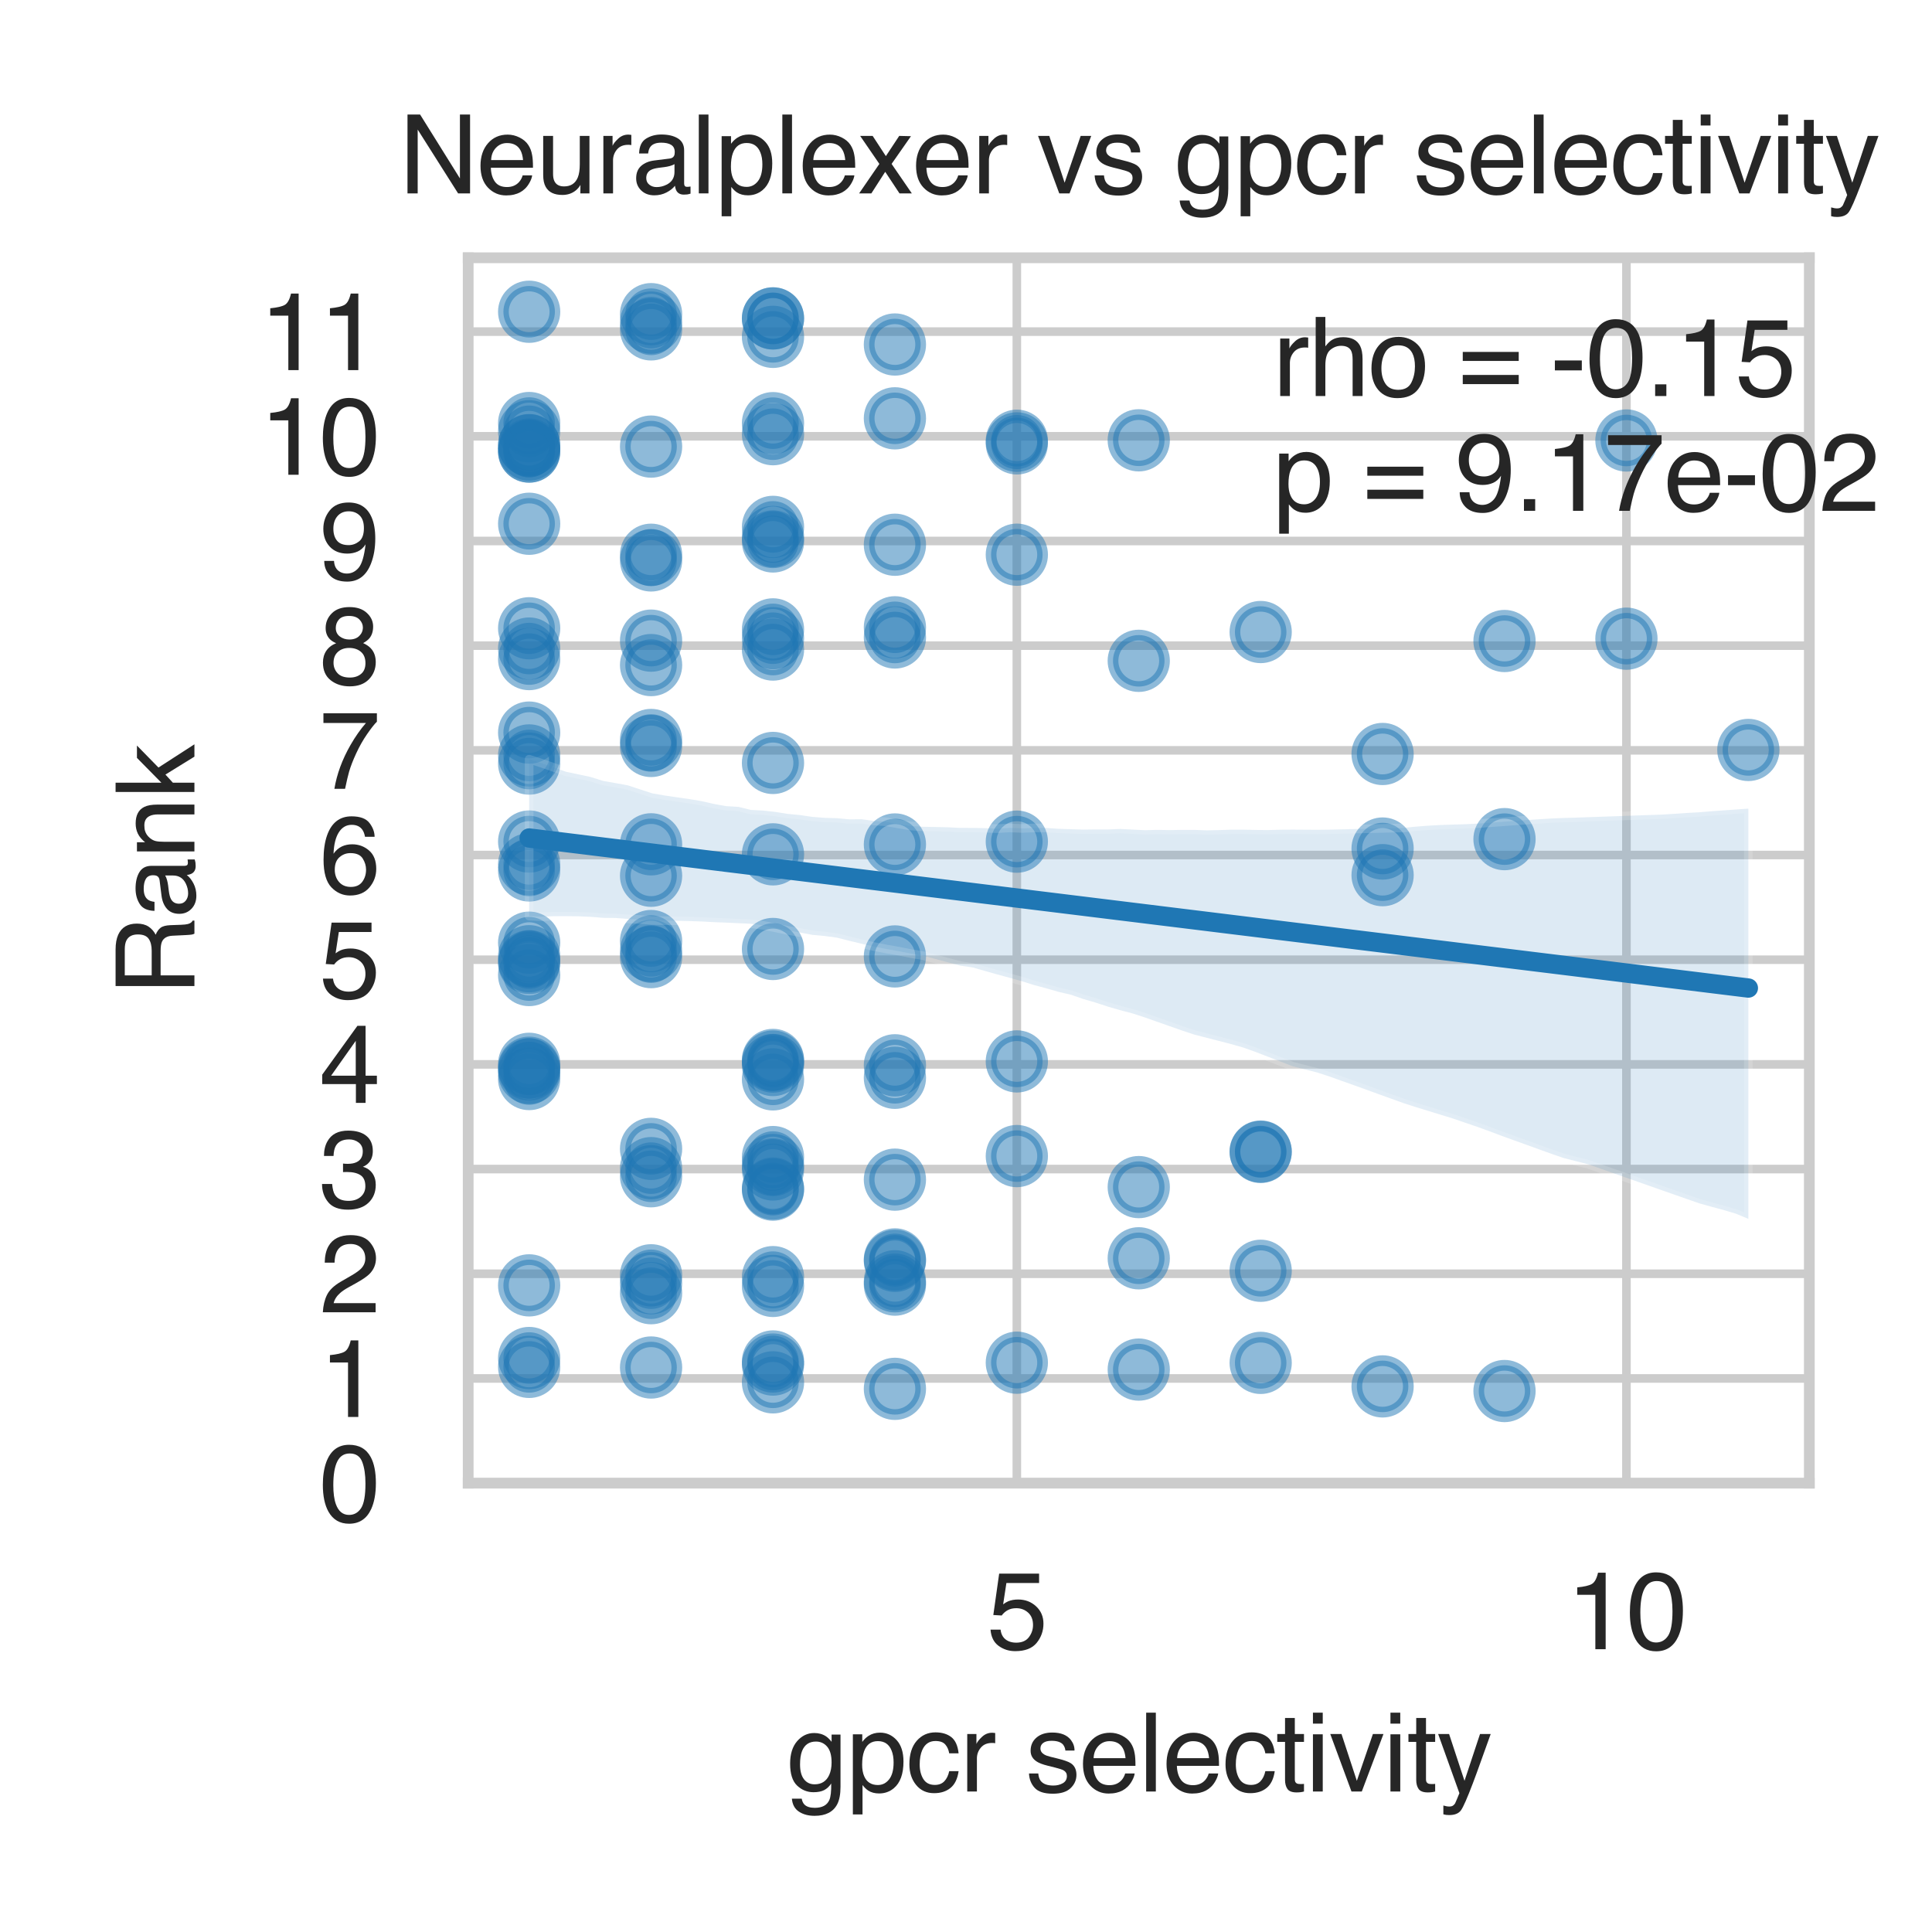 <?xml version="1.0" encoding="utf-8" standalone="no"?>
<!DOCTYPE svg PUBLIC "-//W3C//DTD SVG 1.1//EN"
  "http://www.w3.org/Graphics/SVG/1.1/DTD/svg11.dtd">
<svg xmlns:xlink="http://www.w3.org/1999/xlink" width="180pt" height="180pt" viewBox="0 0 180 180" xmlns="http://www.w3.org/2000/svg" version="1.1">
 <defs>
  <style type="text/css">*{stroke-linejoin: round; stroke-linecap: butt}</style>
 </defs>
 <g id="figure_1">
  <g id="patch_1">
   <path d="M 0 180 
L 180 180 
L 180 0 
L 0 0 
z
" style="fill: #ffffff"/>
  </g>
  <g id="axes_1">
   <g id="patch_2">
    <path d="M 43.62 138.18 
L 168.57 138.18 
L 168.57 24.017 
L 43.62 24.017 
z
" style="fill: #ffffff"/>
   </g>
   <g id="matplotlib.axis_1">
    <g id="xtick_1">
     <g id="line2d_1">
      <path d="M 94.736 138.18 
L 94.736 24.017 
" clip-path="url(#p1cdb16b224)" style="fill: none; stroke: #cccccc; stroke-width: 0.8; stroke-linecap: round"/>
     </g>
     <g id="text_1">
      <!-- 5 -->
      <g style="fill: #262626" transform="translate(91.955 153.653) scale(0.1 -0.1)">
       <defs>
        <path id="Helvetica-35" d="M 791 1141 
Q 847 659 1238 475 
Q 1438 381 1700 381 
Q 2200 381 2440 700 
Q 2681 1019 2681 1406 
Q 2681 1875 2395 2131 
Q 2109 2388 1709 2388 
Q 1419 2388 1211 2275 
Q 1003 2163 856 1963 
L 369 1991 
L 709 4400 
L 3034 4400 
L 3034 3856 
L 1131 3856 
L 941 2613 
Q 1097 2731 1238 2791 
Q 1488 2894 1816 2894 
Q 2431 2894 2859 2497 
Q 3288 2100 3288 1491 
Q 3288 856 2895 371 
Q 2503 -113 1644 -113 
Q 1097 -113 676 195 
Q 256 503 206 1141 
L 791 1141 
z
" transform="scale(0.016)"/>
       </defs>
       <use xlink:href="#Helvetica-35"/>
      </g>
     </g>
    </g>
    <g id="xtick_2">
     <g id="line2d_2">
      <path d="M 151.531 138.18 
L 151.531 24.017 
" clip-path="url(#p1cdb16b224)" style="fill: none; stroke: #cccccc; stroke-width: 0.8; stroke-linecap: round"/>
     </g>
     <g id="text_2">
      <!-- 10 -->
      <g style="fill: #262626" transform="translate(145.97 153.653) scale(0.1 -0.1)">
       <defs>
        <path id="Helvetica-31" d="M 613 3169 
L 613 3600 
Q 1222 3659 1462 3798 
Q 1703 3938 1822 4456 
L 2266 4456 
L 2266 0 
L 1666 0 
L 1666 3169 
L 613 3169 
z
" transform="scale(0.016)"/>
        <path id="Helvetica-30" d="M 1731 4475 
Q 2600 4475 2988 3759 
Q 3288 3206 3288 2244 
Q 3288 1331 3016 734 
Q 2622 -122 1728 -122 
Q 922 -122 528 578 
Q 200 1163 200 2147 
Q 200 2909 397 3456 
Q 766 4475 1731 4475 
z
M 1725 391 
Q 2163 391 2422 778 
Q 2681 1166 2681 2222 
Q 2681 2984 2493 3476 
Q 2306 3969 1766 3969 
Q 1269 3969 1039 3501 
Q 809 3034 809 2125 
Q 809 1441 956 1025 
Q 1181 391 1725 391 
z
" transform="scale(0.016)"/>
       </defs>
       <use xlink:href="#Helvetica-31"/>
       <use xlink:href="#Helvetica-30" x="55.615"/>
      </g>
     </g>
    </g>
    <g id="text_3">
     <!-- gpcr selectivity -->
     <g style="fill: #262626" transform="translate(73.308 166.911) scale(0.1 -0.1)">
      <defs>
       <path id="Helvetica-67" d="M 1594 3406 
Q 1988 3406 2281 3213 
Q 2441 3103 2606 2894 
L 2606 3316 
L 3125 3316 
L 3125 272 
Q 3125 -366 2938 -734 
Q 2588 -1416 1616 -1416 
Q 1075 -1416 706 -1173 
Q 338 -931 294 -416 
L 866 -416 
Q 906 -641 1028 -763 
Q 1219 -950 1628 -950 
Q 2275 -950 2475 -494 
Q 2594 -225 2584 466 
Q 2416 209 2178 84 
Q 1941 -41 1550 -41 
Q 1006 -41 598 345 
Q 191 731 191 1622 
Q 191 2463 602 2934 
Q 1013 3406 1594 3406 
z
M 2606 1688 
Q 2606 2309 2350 2609 
Q 2094 2909 1697 2909 
Q 1103 2909 884 2353 
Q 769 2056 769 1575 
Q 769 1009 998 714 
Q 1228 419 1616 419 
Q 2222 419 2469 966 
Q 2606 1275 2606 1688 
z
M 1659 3428 
L 1659 3428 
z
" transform="scale(0.016)"/>
       <path id="Helvetica-70" d="M 1825 378 
Q 2219 378 2480 708 
Q 2741 1038 2741 1694 
Q 2741 2094 2625 2381 
Q 2406 2934 1825 2934 
Q 1241 2934 1025 2350 
Q 909 2038 909 1556 
Q 909 1169 1025 897 
Q 1244 378 1825 378 
z
M 369 3331 
L 916 3331 
L 916 2888 
Q 1084 3116 1284 3241 
Q 1569 3428 1953 3428 
Q 2522 3428 2919 2992 
Q 3316 2556 3316 1747 
Q 3316 653 2744 184 
Q 2381 -113 1900 -113 
Q 1522 -113 1266 53 
Q 1116 147 931 375 
L 931 -1334 
L 369 -1334 
L 369 3331 
z
" transform="scale(0.016)"/>
       <path id="Helvetica-63" d="M 1703 3444 
Q 2269 3444 2623 3169 
Q 2978 2894 3050 2222 
L 2503 2222 
Q 2453 2531 2275 2736 
Q 2097 2941 1703 2941 
Q 1166 2941 934 2416 
Q 784 2075 784 1575 
Q 784 1072 996 728 
Q 1209 384 1666 384 
Q 2016 384 2220 598 
Q 2425 813 2503 1184 
L 3050 1184 
Q 2956 519 2581 211 
Q 2206 -97 1622 -97 
Q 966 -97 575 383 
Q 184 863 184 1581 
Q 184 2463 612 2953 
Q 1041 3444 1703 3444 
z
M 1616 3428 
L 1616 3428 
z
" transform="scale(0.016)"/>
       <path id="Helvetica-72" d="M 428 3347 
L 963 3347 
L 963 2769 
Q 1028 2938 1284 3180 
Q 1541 3422 1875 3422 
Q 1891 3422 1928 3419 
Q 1966 3416 2056 3406 
L 2056 2813 
Q 2006 2822 1964 2825 
Q 1922 2828 1872 2828 
Q 1447 2828 1219 2554 
Q 991 2281 991 1925 
L 991 0 
L 428 0 
L 428 3347 
z
" transform="scale(0.016)"/>
       <path id="Helvetica-20" transform="scale(0.016)"/>
       <path id="Helvetica-73" d="M 747 1050 
Q 772 769 888 619 
Q 1100 347 1625 347 
Q 1938 347 2175 483 
Q 2413 619 2413 903 
Q 2413 1119 2222 1231 
Q 2100 1300 1741 1391 
L 1294 1503 
Q 866 1609 663 1741 
Q 300 1969 300 2372 
Q 300 2847 642 3140 
Q 984 3434 1563 3434 
Q 2319 3434 2653 2991 
Q 2863 2709 2856 2384 
L 2325 2384 
Q 2309 2575 2191 2731 
Q 1997 2953 1519 2953 
Q 1200 2953 1036 2831 
Q 872 2709 872 2509 
Q 872 2291 1088 2159 
Q 1213 2081 1456 2022 
L 1828 1931 
Q 2434 1784 2641 1647 
Q 2969 1431 2969 969 
Q 2969 522 2630 197 
Q 2291 -128 1597 -128 
Q 850 -128 539 211 
Q 228 550 206 1050 
L 747 1050 
z
M 1578 3428 
L 1578 3428 
z
" transform="scale(0.016)"/>
       <path id="Helvetica-65" d="M 1806 3422 
Q 2163 3422 2497 3255 
Q 2831 3088 3006 2822 
Q 3175 2569 3231 2231 
Q 3281 2000 3281 1494 
L 828 1494 
Q 844 984 1069 676 
Q 1294 369 1766 369 
Q 2206 369 2469 659 
Q 2619 828 2681 1050 
L 3234 1050 
Q 3213 866 3089 639 
Q 2966 413 2813 269 
Q 2556 19 2178 -69 
Q 1975 -119 1719 -119 
Q 1094 -119 659 336 
Q 225 791 225 1609 
Q 225 2416 662 2919 
Q 1100 3422 1806 3422 
z
M 2703 1941 
Q 2669 2306 2544 2525 
Q 2313 2931 1772 2931 
Q 1384 2931 1121 2651 
Q 859 2372 844 1941 
L 2703 1941 
z
M 1753 3428 
L 1753 3428 
z
" transform="scale(0.016)"/>
       <path id="Helvetica-6c" d="M 428 4591 
L 991 4591 
L 991 0 
L 428 0 
L 428 4591 
z
" transform="scale(0.016)"/>
       <path id="Helvetica-74" d="M 525 4281 
L 1094 4281 
L 1094 3347 
L 1628 3347 
L 1628 2888 
L 1094 2888 
L 1094 703 
Q 1094 528 1213 469 
Q 1278 434 1431 434 
Q 1472 434 1519 436 
Q 1566 438 1628 444 
L 1628 0 
Q 1531 -28 1426 -40 
Q 1322 -53 1200 -53 
Q 806 -53 665 148 
Q 525 350 525 672 
L 525 2888 
L 72 2888 
L 72 3347 
L 525 3347 
L 525 4281 
z
" transform="scale(0.016)"/>
       <path id="Helvetica-69" d="M 413 3331 
L 984 3331 
L 984 0 
L 413 0 
L 413 3331 
z
M 413 4591 
L 984 4591 
L 984 3953 
L 413 3953 
L 413 4591 
z
" transform="scale(0.016)"/>
       <path id="Helvetica-76" d="M 688 3347 
L 1581 622 
L 2516 3347 
L 3131 3347 
L 1869 0 
L 1269 0 
L 34 3347 
L 688 3347 
z
" transform="scale(0.016)"/>
       <path id="Helvetica-79" d="M 2503 3347 
L 3125 3347 
Q 3006 3025 2597 1878 
Q 2291 1016 2084 472 
Q 1597 -809 1397 -1090 
Q 1197 -1372 709 -1372 
Q 591 -1372 527 -1362 
Q 463 -1353 369 -1328 
L 369 -816 
Q 516 -856 581 -865 
Q 647 -875 697 -875 
Q 853 -875 926 -823 
Q 1000 -772 1050 -697 
Q 1066 -672 1162 -440 
Q 1259 -209 1303 -97 
L 66 3347 
L 703 3347 
L 1600 622 
L 2503 3347 
z
M 1597 3428 
L 1597 3428 
z
" transform="scale(0.016)"/>
      </defs>
      <use xlink:href="#Helvetica-67"/>
      <use xlink:href="#Helvetica-70" x="55.615"/>
      <use xlink:href="#Helvetica-63" x="111.23"/>
      <use xlink:href="#Helvetica-72" x="161.23"/>
      <use xlink:href="#Helvetica-20" x="194.531"/>
      <use xlink:href="#Helvetica-73" x="222.314"/>
      <use xlink:href="#Helvetica-65" x="272.314"/>
      <use xlink:href="#Helvetica-6c" x="327.93"/>
      <use xlink:href="#Helvetica-65" x="350.146"/>
      <use xlink:href="#Helvetica-63" x="405.762"/>
      <use xlink:href="#Helvetica-74" x="455.762"/>
      <use xlink:href="#Helvetica-69" x="483.545"/>
      <use xlink:href="#Helvetica-76" x="505.762"/>
      <use xlink:href="#Helvetica-69" x="555.762"/>
      <use xlink:href="#Helvetica-74" x="577.979"/>
      <use xlink:href="#Helvetica-79" x="605.762"/>
     </g>
    </g>
   </g>
   <g id="matplotlib.axis_2">
    <g id="ytick_1">
     <g id="line2d_3">
      <path d="M 43.62 138.18 
L 168.57 138.18 
" clip-path="url(#p1cdb16b224)" style="fill: none; stroke: #cccccc; stroke-width: 0.8; stroke-linecap: round"/>
     </g>
     <g id="text_4">
      <!-- 0 -->
      <g style="fill: #262626" transform="translate(29.759 141.767) scale(0.1 -0.1)">
       <use xlink:href="#Helvetica-30"/>
      </g>
     </g>
    </g>
    <g id="ytick_2">
     <g id="line2d_4">
      <path d="M 43.62 128.427 
L 168.57 128.427 
" clip-path="url(#p1cdb16b224)" style="fill: none; stroke: #cccccc; stroke-width: 0.8; stroke-linecap: round"/>
     </g>
     <g id="text_5">
      <!-- 1 -->
      <g style="fill: #262626" transform="translate(29.759 132.013) scale(0.1 -0.1)">
       <use xlink:href="#Helvetica-31"/>
      </g>
     </g>
    </g>
    <g id="ytick_3">
     <g id="line2d_5">
      <path d="M 43.62 118.674 
L 168.57 118.674 
" clip-path="url(#p1cdb16b224)" style="fill: none; stroke: #cccccc; stroke-width: 0.8; stroke-linecap: round"/>
     </g>
     <g id="text_6">
      <!-- 2 -->
      <g style="fill: #262626" transform="translate(29.759 122.26) scale(0.1 -0.1)">
       <defs>
        <path id="Helvetica-32" d="M 200 0 
Q 231 578 439 1006 
Q 647 1434 1250 1784 
L 1850 2131 
Q 2253 2366 2416 2531 
Q 2672 2791 2672 3125 
Q 2672 3516 2437 3745 
Q 2203 3975 1813 3975 
Q 1234 3975 1013 3538 
Q 894 3303 881 2888 
L 309 2888 
Q 319 3472 525 3841 
Q 891 4491 1816 4491 
Q 2584 4491 2939 4075 
Q 3294 3659 3294 3150 
Q 3294 2613 2916 2231 
Q 2697 2009 2131 1694 
L 1703 1456 
Q 1397 1288 1222 1134 
Q 909 863 828 531 
L 3272 531 
L 3272 0 
L 200 0 
z
" transform="scale(0.016)"/>
       </defs>
       <use xlink:href="#Helvetica-32"/>
      </g>
     </g>
    </g>
    <g id="ytick_4">
     <g id="line2d_6">
      <path d="M 43.62 108.92 
L 168.57 108.92 
" clip-path="url(#p1cdb16b224)" style="fill: none; stroke: #cccccc; stroke-width: 0.8; stroke-linecap: round"/>
     </g>
     <g id="text_7">
      <!-- 3 -->
      <g style="fill: #262626" transform="translate(29.759 112.507) scale(0.1 -0.1)">
       <defs>
        <path id="Helvetica-33" d="M 1663 -122 
Q 869 -122 511 314 
Q 153 750 153 1375 
L 741 1375 
Q 778 941 903 744 
Q 1122 391 1694 391 
Q 2138 391 2406 628 
Q 2675 866 2675 1241 
Q 2675 1703 2392 1887 
Q 2109 2072 1606 2072 
Q 1550 2072 1492 2070 
Q 1434 2069 1375 2066 
L 1375 2563 
Q 1463 2553 1522 2550 
Q 1581 2547 1650 2547 
Q 1966 2547 2169 2647 
Q 2525 2822 2525 3272 
Q 2525 3606 2287 3787 
Q 2050 3969 1734 3969 
Q 1172 3969 956 3594 
Q 838 3388 822 3006 
L 266 3006 
Q 266 3506 466 3856 
Q 809 4481 1675 4481 
Q 2359 4481 2734 4176 
Q 3109 3872 3109 3294 
Q 3109 2881 2888 2625 
Q 2750 2466 2531 2375 
Q 2884 2278 3082 2001 
Q 3281 1725 3281 1325 
Q 3281 684 2859 281 
Q 2438 -122 1663 -122 
z
" transform="scale(0.016)"/>
       </defs>
       <use xlink:href="#Helvetica-33"/>
      </g>
     </g>
    </g>
    <g id="ytick_5">
     <g id="line2d_7">
      <path d="M 43.62 99.167 
L 168.57 99.167 
" clip-path="url(#p1cdb16b224)" style="fill: none; stroke: #cccccc; stroke-width: 0.8; stroke-linecap: round"/>
     </g>
     <g id="text_8">
      <!-- 4 -->
      <g style="fill: #262626" transform="translate(29.759 102.754) scale(0.1 -0.1)">
       <defs>
        <path id="Helvetica-34" d="M 2116 1584 
L 2116 3613 
L 681 1584 
L 2116 1584 
z
M 2125 0 
L 2125 1094 
L 163 1094 
L 163 1644 
L 2213 4488 
L 2688 4488 
L 2688 1584 
L 3347 1584 
L 3347 1094 
L 2688 1094 
L 2688 0 
L 2125 0 
z
" transform="scale(0.016)"/>
       </defs>
       <use xlink:href="#Helvetica-34"/>
      </g>
     </g>
    </g>
    <g id="ytick_6">
     <g id="line2d_8">
      <path d="M 43.62 89.414 
L 168.57 89.414 
" clip-path="url(#p1cdb16b224)" style="fill: none; stroke: #cccccc; stroke-width: 0.8; stroke-linecap: round"/>
     </g>
     <g id="text_9">
      <!-- 5 -->
      <g style="fill: #262626" transform="translate(29.759 93) scale(0.1 -0.1)">
       <use xlink:href="#Helvetica-35"/>
      </g>
     </g>
    </g>
    <g id="ytick_7">
     <g id="line2d_9">
      <path d="M 43.62 79.661 
L 168.57 79.661 
" clip-path="url(#p1cdb16b224)" style="fill: none; stroke: #cccccc; stroke-width: 0.8; stroke-linecap: round"/>
     </g>
     <g id="text_10">
      <!-- 6 -->
      <g style="fill: #262626" transform="translate(29.759 83.247) scale(0.1 -0.1)">
       <defs>
        <path id="Helvetica-36" d="M 1872 4494 
Q 2622 4494 2917 4105 
Q 3213 3716 3213 3303 
L 2656 3303 
Q 2606 3569 2497 3719 
Q 2294 4000 1881 4000 
Q 1409 4000 1131 3564 
Q 853 3128 822 2316 
Q 1016 2600 1309 2741 
Q 1578 2866 1909 2866 
Q 2472 2866 2890 2506 
Q 3309 2147 3309 1434 
Q 3309 825 2912 354 
Q 2516 -116 1781 -116 
Q 1153 -116 697 361 
Q 241 838 241 1966 
Q 241 2800 444 3381 
Q 834 4494 1872 4494 
z
M 1831 384 
Q 2275 384 2495 682 
Q 2716 981 2716 1388 
Q 2716 1731 2519 2042 
Q 2322 2353 1803 2353 
Q 1441 2353 1167 2112 
Q 894 1872 894 1388 
Q 894 963 1142 673 
Q 1391 384 1831 384 
z
" transform="scale(0.016)"/>
       </defs>
       <use xlink:href="#Helvetica-36"/>
      </g>
     </g>
    </g>
    <g id="ytick_8">
     <g id="line2d_10">
      <path d="M 43.62 69.907 
L 168.57 69.907 
" clip-path="url(#p1cdb16b224)" style="fill: none; stroke: #cccccc; stroke-width: 0.8; stroke-linecap: round"/>
     </g>
     <g id="text_11">
      <!-- 7 -->
      <g style="fill: #262626" transform="translate(29.759 73.494) scale(0.1 -0.1)">
       <defs>
        <path id="Helvetica-37" d="M 3347 4400 
L 3347 3909 
Q 3131 3700 2773 3181 
Q 2416 2663 2141 2063 
Q 1869 1478 1728 997 
Q 1638 688 1494 0 
L 872 0 
Q 1084 1281 1809 2550 
Q 2238 3294 2709 3834 
L 234 3834 
L 234 4400 
L 3347 4400 
z
" transform="scale(0.016)"/>
       </defs>
       <use xlink:href="#Helvetica-37"/>
      </g>
     </g>
    </g>
    <g id="ytick_9">
     <g id="line2d_11">
      <path d="M 43.62 60.154 
L 168.57 60.154 
" clip-path="url(#p1cdb16b224)" style="fill: none; stroke: #cccccc; stroke-width: 0.8; stroke-linecap: round"/>
     </g>
     <g id="text_12">
      <!-- 8 -->
      <g style="fill: #262626" transform="translate(29.759 63.741) scale(0.1 -0.1)">
       <defs>
        <path id="Helvetica-38" d="M 1741 2600 
Q 2113 2600 2322 2808 
Q 2531 3016 2531 3303 
Q 2531 3553 2331 3762 
Q 2131 3972 1722 3972 
Q 1316 3972 1134 3762 
Q 953 3553 953 3272 
Q 953 2956 1187 2778 
Q 1422 2600 1741 2600 
z
M 1775 384 
Q 2166 384 2423 595 
Q 2681 806 2681 1225 
Q 2681 1659 2415 1884 
Q 2150 2109 1734 2109 
Q 1331 2109 1076 1879 
Q 822 1650 822 1244 
Q 822 894 1055 639 
Q 1288 384 1775 384 
z
M 975 2384 
Q 741 2484 609 2619 
Q 363 2869 363 3269 
Q 363 3769 725 4128 
Q 1088 4488 1753 4488 
Q 2397 4488 2762 4148 
Q 3128 3809 3128 3356 
Q 3128 2938 2916 2678 
Q 2797 2531 2547 2391 
Q 2825 2263 2984 2097 
Q 3281 1784 3281 1284 
Q 3281 694 2884 283 
Q 2488 -128 1763 -128 
Q 1109 -128 657 226 
Q 206 581 206 1256 
Q 206 1653 400 1942 
Q 594 2231 975 2384 
z
" transform="scale(0.016)"/>
       </defs>
       <use xlink:href="#Helvetica-38"/>
      </g>
     </g>
    </g>
    <g id="ytick_10">
     <g id="line2d_12">
      <path d="M 43.62 50.401 
L 168.57 50.401 
" clip-path="url(#p1cdb16b224)" style="fill: none; stroke: #cccccc; stroke-width: 0.8; stroke-linecap: round"/>
     </g>
     <g id="text_13">
      <!-- 9 -->
      <g style="fill: #262626" transform="translate(29.759 53.987) scale(0.1 -0.1)">
       <defs>
        <path id="Helvetica-39" d="M 850 1081 
Q 875 616 1209 438 
Q 1381 344 1597 344 
Q 2000 344 2284 680 
Q 2569 1016 2688 2044 
Q 2500 1747 2223 1626 
Q 1947 1506 1628 1506 
Q 981 1506 604 1909 
Q 228 2313 228 2947 
Q 228 3556 600 4018 
Q 972 4481 1697 4481 
Q 2675 4481 3047 3600 
Q 3253 3116 3253 2388 
Q 3253 1566 3006 931 
Q 2597 -125 1619 -125 
Q 963 -125 622 219 
Q 281 563 281 1081 
L 850 1081 
z
M 1703 2000 
Q 2038 2000 2314 2220 
Q 2591 2441 2591 2991 
Q 2591 3484 2342 3726 
Q 2094 3969 1709 3969 
Q 1297 3969 1055 3692 
Q 813 3416 813 2953 
Q 813 2516 1025 2258 
Q 1238 2000 1703 2000 
z
" transform="scale(0.016)"/>
       </defs>
       <use xlink:href="#Helvetica-39"/>
      </g>
     </g>
    </g>
    <g id="ytick_11">
     <g id="line2d_13">
      <path d="M 43.62 40.648 
L 168.57 40.648 
" clip-path="url(#p1cdb16b224)" style="fill: none; stroke: #cccccc; stroke-width: 0.8; stroke-linecap: round"/>
     </g>
     <g id="text_14">
      <!-- 10 -->
      <g style="fill: #262626" transform="translate(24.198 44.234) scale(0.1 -0.1)">
       <use xlink:href="#Helvetica-31"/>
       <use xlink:href="#Helvetica-30" x="55.615"/>
      </g>
     </g>
    </g>
    <g id="ytick_12">
     <g id="line2d_14">
      <path d="M 43.62 30.894 
L 168.57 30.894 
" clip-path="url(#p1cdb16b224)" style="fill: none; stroke: #cccccc; stroke-width: 0.8; stroke-linecap: round"/>
     </g>
     <g id="text_15">
      <!-- 11 -->
      <g style="fill: #262626" transform="translate(24.198 34.481) scale(0.1 -0.1)">
       <use xlink:href="#Helvetica-31"/>
       <use xlink:href="#Helvetica-31" x="55.615"/>
      </g>
     </g>
    </g>
    <g id="text_16">
     <!-- Rank -->
     <g style="fill: #262626" transform="translate(18.114 92.77) rotate(-90) scale(0.1 -0.1)">
      <defs>
       <path id="Helvetica-52" d="M 2622 2488 
Q 3059 2488 3314 2663 
Q 3569 2838 3569 3294 
Q 3569 3784 3213 3963 
Q 3022 4056 2703 4056 
L 1184 4056 
L 1184 2488 
L 2622 2488 
z
M 563 4591 
L 2688 4591 
Q 3213 4591 3553 4438 
Q 4200 4144 4200 3353 
Q 4200 2941 4029 2678 
Q 3859 2416 3553 2256 
Q 3822 2147 3958 1969 
Q 4094 1791 4109 1391 
L 4131 775 
Q 4141 513 4175 384 
Q 4231 166 4375 103 
L 4375 0 
L 3613 0 
Q 3581 59 3562 153 
Q 3544 247 3531 516 
L 3494 1281 
Q 3472 1731 3159 1884 
Q 2981 1969 2600 1969 
L 1184 1969 
L 1184 0 
L 563 0 
L 563 4591 
z
" transform="scale(0.016)"/>
       <path id="Helvetica-61" d="M 844 891 
Q 844 647 1022 506 
Q 1200 366 1444 366 
Q 1741 366 2019 503 
Q 2488 731 2488 1250 
L 2488 1703 
Q 2384 1638 2221 1594 
Q 2059 1550 1903 1531 
L 1563 1488 
Q 1256 1447 1103 1359 
Q 844 1213 844 891 
z
M 2206 2028 
Q 2400 2053 2466 2191 
Q 2503 2266 2503 2406 
Q 2503 2694 2298 2823 
Q 2094 2953 1713 2953 
Q 1272 2953 1088 2716 
Q 984 2584 953 2325 
L 428 2325 
Q 444 2944 830 3186 
Q 1216 3428 1725 3428 
Q 2316 3428 2684 3203 
Q 3050 2978 3050 2503 
L 3050 575 
Q 3050 488 3086 434 
Q 3122 381 3238 381 
Q 3275 381 3322 386 
Q 3369 391 3422 400 
L 3422 -16 
Q 3291 -53 3222 -62 
Q 3153 -72 3034 -72 
Q 2744 -72 2613 134 
Q 2544 244 2516 444 
Q 2344 219 2022 53 
Q 1700 -113 1313 -113 
Q 847 -113 551 170 
Q 256 453 256 878 
Q 256 1344 547 1600 
Q 838 1856 1309 1916 
L 2206 2028 
z
M 1741 3428 
L 1741 3428 
z
" transform="scale(0.016)"/>
       <path id="Helvetica-6e" d="M 413 3347 
L 947 3347 
L 947 2872 
Q 1184 3166 1450 3294 
Q 1716 3422 2041 3422 
Q 2753 3422 3003 2925 
Q 3141 2653 3141 2147 
L 3141 0 
L 2569 0 
L 2569 2109 
Q 2569 2416 2478 2603 
Q 2328 2916 1934 2916 
Q 1734 2916 1606 2875 
Q 1375 2806 1200 2600 
Q 1059 2434 1017 2257 
Q 975 2081 975 1753 
L 975 0 
L 413 0 
L 413 3347 
z
M 1734 3428 
L 1734 3428 
z
" transform="scale(0.016)"/>
       <path id="Helvetica-6b" d="M 400 4591 
L 941 4591 
L 941 1925 
L 2384 3347 
L 3103 3347 
L 1822 2094 
L 3175 0 
L 2456 0 
L 1413 1688 
L 941 1256 
L 941 0 
L 400 0 
L 400 4591 
z
" transform="scale(0.016)"/>
      </defs>
      <use xlink:href="#Helvetica-52"/>
      <use xlink:href="#Helvetica-61" x="72.217"/>
      <use xlink:href="#Helvetica-6e" x="127.832"/>
      <use xlink:href="#Helvetica-6b" x="183.447"/>
     </g>
    </g>
   </g>
   <g id="PathCollection_1">
    <defs>
     <path id="m4eca51a092" d="M 0 2.4 
C 0.636 2.4 1.247 2.147 1.697 1.697 
C 2.147 1.247 2.4 0.636 2.4 0 
C 2.4 -0.636 2.147 -1.247 1.697 -1.697 
C 1.247 -2.147 0.636 -2.4 0 -2.4 
C -0.636 -2.4 -1.247 -2.147 -1.697 -1.697 
C -2.147 -1.247 -2.4 -0.636 -2.4 0 
C -2.4 0.636 -2.147 1.247 -1.697 1.697 
C -1.247 2.147 -0.636 2.4 0 2.4 
z
" style="stroke: #1f77b4; stroke-opacity: 0.5"/>
    </defs>
    <g clip-path="url(#p1cdb16b224)">
     <use xlink:href="#m4eca51a092" x="49.3" y="126.522" style="fill: #1f77b4; fill-opacity: 0.5; stroke: #1f77b4; stroke-opacity: 0.5"/>
     <use xlink:href="#m4eca51a092" x="94.736" y="41.063" style="fill: #1f77b4; fill-opacity: 0.5; stroke: #1f77b4; stroke-opacity: 0.5"/>
     <use xlink:href="#m4eca51a092" x="49.3" y="80.519" style="fill: #1f77b4; fill-opacity: 0.5; stroke: #1f77b4; stroke-opacity: 0.5"/>
     <use xlink:href="#m4eca51a092" x="60.659" y="120.484" style="fill: #1f77b4; fill-opacity: 0.5; stroke: #1f77b4; stroke-opacity: 0.5"/>
     <use xlink:href="#m4eca51a092" x="49.3" y="99.113" style="fill: #1f77b4; fill-opacity: 0.5; stroke: #1f77b4; stroke-opacity: 0.5"/>
     <use xlink:href="#m4eca51a092" x="128.813" y="79.056" style="fill: #1f77b4; fill-opacity: 0.5; stroke: #1f77b4; stroke-opacity: 0.5"/>
     <use xlink:href="#m4eca51a092" x="72.018" y="108.541" style="fill: #1f77b4; fill-opacity: 0.5; stroke: #1f77b4; stroke-opacity: 0.5"/>
     <use xlink:href="#m4eca51a092" x="83.377" y="89.109" style="fill: #1f77b4; fill-opacity: 0.5; stroke: #1f77b4; stroke-opacity: 0.5"/>
     <use xlink:href="#m4eca51a092" x="72.018" y="110.734" style="fill: #1f77b4; fill-opacity: 0.5; stroke: #1f77b4; stroke-opacity: 0.5"/>
     <use xlink:href="#m4eca51a092" x="49.3" y="58.534" style="fill: #1f77b4; fill-opacity: 0.5; stroke: #1f77b4; stroke-opacity: 0.5"/>
     <use xlink:href="#m4eca51a092" x="72.018" y="118.988" style="fill: #1f77b4; fill-opacity: 0.5; stroke: #1f77b4; stroke-opacity: 0.5"/>
     <use xlink:href="#m4eca51a092" x="72.018" y="88.415" style="fill: #1f77b4; fill-opacity: 0.5; stroke: #1f77b4; stroke-opacity: 0.5"/>
     <use xlink:href="#m4eca51a092" x="128.813" y="129.167" style="fill: #1f77b4; fill-opacity: 0.5; stroke: #1f77b4; stroke-opacity: 0.5"/>
     <use xlink:href="#m4eca51a092" x="60.659" y="108.833" style="fill: #1f77b4; fill-opacity: 0.5; stroke: #1f77b4; stroke-opacity: 0.5"/>
     <use xlink:href="#m4eca51a092" x="140.172" y="129.599" style="fill: #1f77b4; fill-opacity: 0.5; stroke: #1f77b4; stroke-opacity: 0.5"/>
     <use xlink:href="#m4eca51a092" x="49.3" y="100.531" style="fill: #1f77b4; fill-opacity: 0.5; stroke: #1f77b4; stroke-opacity: 0.5"/>
     <use xlink:href="#m4eca51a092" x="72.018" y="119.808" style="fill: #1f77b4; fill-opacity: 0.5; stroke: #1f77b4; stroke-opacity: 0.5"/>
     <use xlink:href="#m4eca51a092" x="60.659" y="87.675" style="fill: #1f77b4; fill-opacity: 0.5; stroke: #1f77b4; stroke-opacity: 0.5"/>
     <use xlink:href="#m4eca51a092" x="72.018" y="31.384" style="fill: #1f77b4; fill-opacity: 0.5; stroke: #1f77b4; stroke-opacity: 0.5"/>
     <use xlink:href="#m4eca51a092" x="140.172" y="59.721" style="fill: #1f77b4; fill-opacity: 0.5; stroke: #1f77b4; stroke-opacity: 0.5"/>
     <use xlink:href="#m4eca51a092" x="83.377" y="117.334" style="fill: #1f77b4; fill-opacity: 0.5; stroke: #1f77b4; stroke-opacity: 0.5"/>
     <use xlink:href="#m4eca51a092" x="72.018" y="108.957" style="fill: #1f77b4; fill-opacity: 0.5; stroke: #1f77b4; stroke-opacity: 0.5"/>
     <use xlink:href="#m4eca51a092" x="72.018" y="107.801" style="fill: #1f77b4; fill-opacity: 0.5; stroke: #1f77b4; stroke-opacity: 0.5"/>
     <use xlink:href="#m4eca51a092" x="106.095" y="117.233" style="fill: #1f77b4; fill-opacity: 0.5; stroke: #1f77b4; stroke-opacity: 0.5"/>
     <use xlink:href="#m4eca51a092" x="49.3" y="99.478" style="fill: #1f77b4; fill-opacity: 0.5; stroke: #1f77b4; stroke-opacity: 0.5"/>
     <use xlink:href="#m4eca51a092" x="49.3" y="89.722" style="fill: #1f77b4; fill-opacity: 0.5; stroke: #1f77b4; stroke-opacity: 0.5"/>
     <use xlink:href="#m4eca51a092" x="60.659" y="81.593" style="fill: #1f77b4; fill-opacity: 0.5; stroke: #1f77b4; stroke-opacity: 0.5"/>
     <use xlink:href="#m4eca51a092" x="72.018" y="60.517" style="fill: #1f77b4; fill-opacity: 0.5; stroke: #1f77b4; stroke-opacity: 0.5"/>
     <use xlink:href="#m4eca51a092" x="83.377" y="78.677" style="fill: #1f77b4; fill-opacity: 0.5; stroke: #1f77b4; stroke-opacity: 0.5"/>
     <use xlink:href="#m4eca51a092" x="49.3" y="40.179" style="fill: #1f77b4; fill-opacity: 0.5; stroke: #1f77b4; stroke-opacity: 0.5"/>
     <use xlink:href="#m4eca51a092" x="72.018" y="59.459" style="fill: #1f77b4; fill-opacity: 0.5; stroke: #1f77b4; stroke-opacity: 0.5"/>
     <use xlink:href="#m4eca51a092" x="49.3" y="81.1" style="fill: #1f77b4; fill-opacity: 0.5; stroke: #1f77b4; stroke-opacity: 0.5"/>
     <use xlink:href="#m4eca51a092" x="60.659" y="109.59" style="fill: #1f77b4; fill-opacity: 0.5; stroke: #1f77b4; stroke-opacity: 0.5"/>
     <use xlink:href="#m4eca51a092" x="117.454" y="107.324" style="fill: #1f77b4; fill-opacity: 0.5; stroke: #1f77b4; stroke-opacity: 0.5"/>
     <use xlink:href="#m4eca51a092" x="128.813" y="70.247" style="fill: #1f77b4; fill-opacity: 0.5; stroke: #1f77b4; stroke-opacity: 0.5"/>
     <use xlink:href="#m4eca51a092" x="162.89" y="69.871" style="fill: #1f77b4; fill-opacity: 0.5; stroke: #1f77b4; stroke-opacity: 0.5"/>
     <use xlink:href="#m4eca51a092" x="117.454" y="58.885" style="fill: #1f77b4; fill-opacity: 0.5; stroke: #1f77b4; stroke-opacity: 0.5"/>
     <use xlink:href="#m4eca51a092" x="117.454" y="107.289" style="fill: #1f77b4; fill-opacity: 0.5; stroke: #1f77b4; stroke-opacity: 0.5"/>
     <use xlink:href="#m4eca51a092" x="49.3" y="90.843" style="fill: #1f77b4; fill-opacity: 0.5; stroke: #1f77b4; stroke-opacity: 0.5"/>
     <use xlink:href="#m4eca51a092" x="117.454" y="118.395" style="fill: #1f77b4; fill-opacity: 0.5; stroke: #1f77b4; stroke-opacity: 0.5"/>
     <use xlink:href="#m4eca51a092" x="60.659" y="59.687" style="fill: #1f77b4; fill-opacity: 0.5; stroke: #1f77b4; stroke-opacity: 0.5"/>
     <use xlink:href="#m4eca51a092" x="49.3" y="41.469" style="fill: #1f77b4; fill-opacity: 0.5; stroke: #1f77b4; stroke-opacity: 0.5"/>
     <use xlink:href="#m4eca51a092" x="106.095" y="41.023" style="fill: #1f77b4; fill-opacity: 0.5; stroke: #1f77b4; stroke-opacity: 0.5"/>
     <use xlink:href="#m4eca51a092" x="60.659" y="68.942" style="fill: #1f77b4; fill-opacity: 0.5; stroke: #1f77b4; stroke-opacity: 0.5"/>
     <use xlink:href="#m4eca51a092" x="60.659" y="41.609" style="fill: #1f77b4; fill-opacity: 0.5; stroke: #1f77b4; stroke-opacity: 0.5"/>
     <use xlink:href="#m4eca51a092" x="49.3" y="68.254" style="fill: #1f77b4; fill-opacity: 0.5; stroke: #1f77b4; stroke-opacity: 0.5"/>
     <use xlink:href="#m4eca51a092" x="72.018" y="98.902" style="fill: #1f77b4; fill-opacity: 0.5; stroke: #1f77b4; stroke-opacity: 0.5"/>
     <use xlink:href="#m4eca51a092" x="49.3" y="127.35" style="fill: #1f77b4; fill-opacity: 0.5; stroke: #1f77b4; stroke-opacity: 0.5"/>
     <use xlink:href="#m4eca51a092" x="72.018" y="127.132" style="fill: #1f77b4; fill-opacity: 0.5; stroke: #1f77b4; stroke-opacity: 0.5"/>
     <use xlink:href="#m4eca51a092" x="83.377" y="50.752" style="fill: #1f77b4; fill-opacity: 0.5; stroke: #1f77b4; stroke-opacity: 0.5"/>
     <use xlink:href="#m4eca51a092" x="49.3" y="119.755" style="fill: #1f77b4; fill-opacity: 0.5; stroke: #1f77b4; stroke-opacity: 0.5"/>
     <use xlink:href="#m4eca51a092" x="49.3" y="41.495" style="fill: #1f77b4; fill-opacity: 0.5; stroke: #1f77b4; stroke-opacity: 0.5"/>
     <use xlink:href="#m4eca51a092" x="60.659" y="88.597" style="fill: #1f77b4; fill-opacity: 0.5; stroke: #1f77b4; stroke-opacity: 0.5"/>
     <use xlink:href="#m4eca51a092" x="60.659" y="30.057" style="fill: #1f77b4; fill-opacity: 0.5; stroke: #1f77b4; stroke-opacity: 0.5"/>
     <use xlink:href="#m4eca51a092" x="60.659" y="127.408" style="fill: #1f77b4; fill-opacity: 0.5; stroke: #1f77b4; stroke-opacity: 0.5"/>
     <use xlink:href="#m4eca51a092" x="72.018" y="39.425" style="fill: #1f77b4; fill-opacity: 0.5; stroke: #1f77b4; stroke-opacity: 0.5"/>
     <use xlink:href="#m4eca51a092" x="117.454" y="126.976" style="fill: #1f77b4; fill-opacity: 0.5; stroke: #1f77b4; stroke-opacity: 0.5"/>
     <use xlink:href="#m4eca51a092" x="72.018" y="49.088" style="fill: #1f77b4; fill-opacity: 0.5; stroke: #1f77b4; stroke-opacity: 0.5"/>
     <use xlink:href="#m4eca51a092" x="72.018" y="79.598" style="fill: #1f77b4; fill-opacity: 0.5; stroke: #1f77b4; stroke-opacity: 0.5"/>
     <use xlink:href="#m4eca51a092" x="49.3" y="60.424" style="fill: #1f77b4; fill-opacity: 0.5; stroke: #1f77b4; stroke-opacity: 0.5"/>
     <use xlink:href="#m4eca51a092" x="83.377" y="117.473" style="fill: #1f77b4; fill-opacity: 0.5; stroke: #1f77b4; stroke-opacity: 0.5"/>
     <use xlink:href="#m4eca51a092" x="72.018" y="126.845" style="fill: #1f77b4; fill-opacity: 0.5; stroke: #1f77b4; stroke-opacity: 0.5"/>
     <use xlink:href="#m4eca51a092" x="60.659" y="30.688" style="fill: #1f77b4; fill-opacity: 0.5; stroke: #1f77b4; stroke-opacity: 0.5"/>
     <use xlink:href="#m4eca51a092" x="49.3" y="42.077" style="fill: #1f77b4; fill-opacity: 0.5; stroke: #1f77b4; stroke-opacity: 0.5"/>
     <use xlink:href="#m4eca51a092" x="94.736" y="51.68" style="fill: #1f77b4; fill-opacity: 0.5; stroke: #1f77b4; stroke-opacity: 0.5"/>
     <use xlink:href="#m4eca51a092" x="60.659" y="118.816" style="fill: #1f77b4; fill-opacity: 0.5; stroke: #1f77b4; stroke-opacity: 0.5"/>
     <use xlink:href="#m4eca51a092" x="83.377" y="38.975" style="fill: #1f77b4; fill-opacity: 0.5; stroke: #1f77b4; stroke-opacity: 0.5"/>
     <use xlink:href="#m4eca51a092" x="83.377" y="119.375" style="fill: #1f77b4; fill-opacity: 0.5; stroke: #1f77b4; stroke-opacity: 0.5"/>
     <use xlink:href="#m4eca51a092" x="49.3" y="42.067" style="fill: #1f77b4; fill-opacity: 0.5; stroke: #1f77b4; stroke-opacity: 0.5"/>
     <use xlink:href="#m4eca51a092" x="60.659" y="78.664" style="fill: #1f77b4; fill-opacity: 0.5; stroke: #1f77b4; stroke-opacity: 0.5"/>
     <use xlink:href="#m4eca51a092" x="49.3" y="48.797" style="fill: #1f77b4; fill-opacity: 0.5; stroke: #1f77b4; stroke-opacity: 0.5"/>
     <use xlink:href="#m4eca51a092" x="83.377" y="32.097" style="fill: #1f77b4; fill-opacity: 0.5; stroke: #1f77b4; stroke-opacity: 0.5"/>
     <use xlink:href="#m4eca51a092" x="106.095" y="127.601" style="fill: #1f77b4; fill-opacity: 0.5; stroke: #1f77b4; stroke-opacity: 0.5"/>
     <use xlink:href="#m4eca51a092" x="60.659" y="69.5" style="fill: #1f77b4; fill-opacity: 0.5; stroke: #1f77b4; stroke-opacity: 0.5"/>
     <use xlink:href="#m4eca51a092" x="49.3" y="89.555" style="fill: #1f77b4; fill-opacity: 0.5; stroke: #1f77b4; stroke-opacity: 0.5"/>
     <use xlink:href="#m4eca51a092" x="60.659" y="29.27" style="fill: #1f77b4; fill-opacity: 0.5; stroke: #1f77b4; stroke-opacity: 0.5"/>
     <use xlink:href="#m4eca51a092" x="72.018" y="110.838" style="fill: #1f77b4; fill-opacity: 0.5; stroke: #1f77b4; stroke-opacity: 0.5"/>
     <use xlink:href="#m4eca51a092" x="72.018" y="40.453" style="fill: #1f77b4; fill-opacity: 0.5; stroke: #1f77b4; stroke-opacity: 0.5"/>
     <use xlink:href="#m4eca51a092" x="83.377" y="99.251" style="fill: #1f77b4; fill-opacity: 0.5; stroke: #1f77b4; stroke-opacity: 0.5"/>
     <use xlink:href="#m4eca51a092" x="49.3" y="99.636" style="fill: #1f77b4; fill-opacity: 0.5; stroke: #1f77b4; stroke-opacity: 0.5"/>
     <use xlink:href="#m4eca51a092" x="49.3" y="87.827" style="fill: #1f77b4; fill-opacity: 0.5; stroke: #1f77b4; stroke-opacity: 0.5"/>
     <use xlink:href="#m4eca51a092" x="72.018" y="98.751" style="fill: #1f77b4; fill-opacity: 0.5; stroke: #1f77b4; stroke-opacity: 0.5"/>
     <use xlink:href="#m4eca51a092" x="83.377" y="119.686" style="fill: #1f77b4; fill-opacity: 0.5; stroke: #1f77b4; stroke-opacity: 0.5"/>
     <use xlink:href="#m4eca51a092" x="72.018" y="29.671" style="fill: #1f77b4; fill-opacity: 0.5; stroke: #1f77b4; stroke-opacity: 0.5"/>
     <use xlink:href="#m4eca51a092" x="60.659" y="107.037" style="fill: #1f77b4; fill-opacity: 0.5; stroke: #1f77b4; stroke-opacity: 0.5"/>
     <use xlink:href="#m4eca51a092" x="72.018" y="99.226" style="fill: #1f77b4; fill-opacity: 0.5; stroke: #1f77b4; stroke-opacity: 0.5"/>
     <use xlink:href="#m4eca51a092" x="83.377" y="100.416" style="fill: #1f77b4; fill-opacity: 0.5; stroke: #1f77b4; stroke-opacity: 0.5"/>
     <use xlink:href="#m4eca51a092" x="60.659" y="51.684" style="fill: #1f77b4; fill-opacity: 0.5; stroke: #1f77b4; stroke-opacity: 0.5"/>
     <use xlink:href="#m4eca51a092" x="83.377" y="109.905" style="fill: #1f77b4; fill-opacity: 0.5; stroke: #1f77b4; stroke-opacity: 0.5"/>
     <use xlink:href="#m4eca51a092" x="60.659" y="119.552" style="fill: #1f77b4; fill-opacity: 0.5; stroke: #1f77b4; stroke-opacity: 0.5"/>
     <use xlink:href="#m4eca51a092" x="151.531" y="41.039" style="fill: #1f77b4; fill-opacity: 0.5; stroke: #1f77b4; stroke-opacity: 0.5"/>
     <use xlink:href="#m4eca51a092" x="72.018" y="128.79" style="fill: #1f77b4; fill-opacity: 0.5; stroke: #1f77b4; stroke-opacity: 0.5"/>
     <use xlink:href="#m4eca51a092" x="140.172" y="78.18" style="fill: #1f77b4; fill-opacity: 0.5; stroke: #1f77b4; stroke-opacity: 0.5"/>
     <use xlink:href="#m4eca51a092" x="94.736" y="126.959" style="fill: #1f77b4; fill-opacity: 0.5; stroke: #1f77b4; stroke-opacity: 0.5"/>
     <use xlink:href="#m4eca51a092" x="72.018" y="50.446" style="fill: #1f77b4; fill-opacity: 0.5; stroke: #1f77b4; stroke-opacity: 0.5"/>
     <use xlink:href="#m4eca51a092" x="49.3" y="41.878" style="fill: #1f77b4; fill-opacity: 0.5; stroke: #1f77b4; stroke-opacity: 0.5"/>
     <use xlink:href="#m4eca51a092" x="49.3" y="29.045" style="fill: #1f77b4; fill-opacity: 0.5; stroke: #1f77b4; stroke-opacity: 0.5"/>
     <use xlink:href="#m4eca51a092" x="83.377" y="129.395" style="fill: #1f77b4; fill-opacity: 0.5; stroke: #1f77b4; stroke-opacity: 0.5"/>
     <use xlink:href="#m4eca51a092" x="60.659" y="61.965" style="fill: #1f77b4; fill-opacity: 0.5; stroke: #1f77b4; stroke-opacity: 0.5"/>
     <use xlink:href="#m4eca51a092" x="128.813" y="81.537" style="fill: #1f77b4; fill-opacity: 0.5; stroke: #1f77b4; stroke-opacity: 0.5"/>
     <use xlink:href="#m4eca51a092" x="151.531" y="59.504" style="fill: #1f77b4; fill-opacity: 0.5; stroke: #1f77b4; stroke-opacity: 0.5"/>
     <use xlink:href="#m4eca51a092" x="60.659" y="89.174" style="fill: #1f77b4; fill-opacity: 0.5; stroke: #1f77b4; stroke-opacity: 0.5"/>
     <use xlink:href="#m4eca51a092" x="49.3" y="70.383" style="fill: #1f77b4; fill-opacity: 0.5; stroke: #1f77b4; stroke-opacity: 0.5"/>
     <use xlink:href="#m4eca51a092" x="72.018" y="50.031" style="fill: #1f77b4; fill-opacity: 0.5; stroke: #1f77b4; stroke-opacity: 0.5"/>
     <use xlink:href="#m4eca51a092" x="60.659" y="52.214" style="fill: #1f77b4; fill-opacity: 0.5; stroke: #1f77b4; stroke-opacity: 0.5"/>
     <use xlink:href="#m4eca51a092" x="72.018" y="100.563" style="fill: #1f77b4; fill-opacity: 0.5; stroke: #1f77b4; stroke-opacity: 0.5"/>
     <use xlink:href="#m4eca51a092" x="49.3" y="99.955" style="fill: #1f77b4; fill-opacity: 0.5; stroke: #1f77b4; stroke-opacity: 0.5"/>
     <use xlink:href="#m4eca51a092" x="94.736" y="98.889" style="fill: #1f77b4; fill-opacity: 0.5; stroke: #1f77b4; stroke-opacity: 0.5"/>
     <use xlink:href="#m4eca51a092" x="106.095" y="110.599" style="fill: #1f77b4; fill-opacity: 0.5; stroke: #1f77b4; stroke-opacity: 0.5"/>
     <use xlink:href="#m4eca51a092" x="72.018" y="58.638" style="fill: #1f77b4; fill-opacity: 0.5; stroke: #1f77b4; stroke-opacity: 0.5"/>
     <use xlink:href="#m4eca51a092" x="83.377" y="59.392" style="fill: #1f77b4; fill-opacity: 0.5; stroke: #1f77b4; stroke-opacity: 0.5"/>
     <use xlink:href="#m4eca51a092" x="106.095" y="61.567" style="fill: #1f77b4; fill-opacity: 0.5; stroke: #1f77b4; stroke-opacity: 0.5"/>
     <use xlink:href="#m4eca51a092" x="49.3" y="71.139" style="fill: #1f77b4; fill-opacity: 0.5; stroke: #1f77b4; stroke-opacity: 0.5"/>
     <use xlink:href="#m4eca51a092" x="83.377" y="58.444" style="fill: #1f77b4; fill-opacity: 0.5; stroke: #1f77b4; stroke-opacity: 0.5"/>
     <use xlink:href="#m4eca51a092" x="49.3" y="78.404" style="fill: #1f77b4; fill-opacity: 0.5; stroke: #1f77b4; stroke-opacity: 0.5"/>
     <use xlink:href="#m4eca51a092" x="49.3" y="89.089" style="fill: #1f77b4; fill-opacity: 0.5; stroke: #1f77b4; stroke-opacity: 0.5"/>
     <use xlink:href="#m4eca51a092" x="72.018" y="71.081" style="fill: #1f77b4; fill-opacity: 0.5; stroke: #1f77b4; stroke-opacity: 0.5"/>
     <use xlink:href="#m4eca51a092" x="49.3" y="61.405" style="fill: #1f77b4; fill-opacity: 0.5; stroke: #1f77b4; stroke-opacity: 0.5"/>
     <use xlink:href="#m4eca51a092" x="94.736" y="107.709" style="fill: #1f77b4; fill-opacity: 0.5; stroke: #1f77b4; stroke-opacity: 0.5"/>
     <use xlink:href="#m4eca51a092" x="94.736" y="78.414" style="fill: #1f77b4; fill-opacity: 0.5; stroke: #1f77b4; stroke-opacity: 0.5"/>
     <use xlink:href="#m4eca51a092" x="49.3" y="39.412" style="fill: #1f77b4; fill-opacity: 0.5; stroke: #1f77b4; stroke-opacity: 0.5"/>
     <use xlink:href="#m4eca51a092" x="94.736" y="41.308" style="fill: #1f77b4; fill-opacity: 0.5; stroke: #1f77b4; stroke-opacity: 0.5"/>
     <use xlink:href="#m4eca51a092" x="72.018" y="29.658" style="fill: #1f77b4; fill-opacity: 0.5; stroke: #1f77b4; stroke-opacity: 0.5"/>
    </g>
   </g>
   <g id="PolyCollection_1">
    <defs>
     <path id="mbf4aff42a4" d="M 49.3 -109.269 
L 49.3 -94.647 
L 50.447 -94.591 
L 51.594 -94.643 
L 52.742 -94.646 
L 53.889 -94.631 
L 55.036 -94.581 
L 56.184 -94.487 
L 57.331 -94.474 
L 58.479 -94.388 
L 59.626 -94.334 
L 60.773 -94.244 
L 61.921 -94.221 
L 63.068 -94.213 
L 64.216 -94.186 
L 65.363 -94.149 
L 66.51 -94.086 
L 67.658 -94.041 
L 68.805 -93.988 
L 69.952 -93.937 
L 71.1 -93.789 
L 72.247 -93.554 
L 73.395 -93.318 
L 74.542 -93.116 
L 75.689 -92.9 
L 76.837 -92.795 
L 77.984 -92.638 
L 79.132 -92.348 
L 80.279 -92.071 
L 81.426 -91.811 
L 82.574 -91.586 
L 83.721 -91.386 
L 84.868 -91.153 
L 86.016 -90.958 
L 87.163 -90.651 
L 88.311 -90.344 
L 89.458 -90.038 
L 90.605 -89.867 
L 91.753 -89.541 
L 92.9 -89.218 
L 94.047 -88.909 
L 95.195 -88.586 
L 96.342 -88.223 
L 97.49 -87.917 
L 98.637 -87.587 
L 99.784 -87.321 
L 100.932 -86.924 
L 102.079 -86.589 
L 103.227 -86.214 
L 104.374 -85.881 
L 105.521 -85.581 
L 106.669 -85.206 
L 107.816 -84.801 
L 108.963 -84.397 
L 110.111 -83.995 
L 111.258 -83.613 
L 112.406 -83.317 
L 113.553 -83.021 
L 114.7 -82.725 
L 115.848 -82.398 
L 116.995 -81.987 
L 118.143 -81.544 
L 119.29 -81.101 
L 120.437 -80.659 
L 121.585 -80.366 
L 122.732 -80.076 
L 123.879 -79.701 
L 125.027 -79.289 
L 126.174 -78.881 
L 127.322 -78.468 
L 128.469 -78.051 
L 129.616 -77.637 
L 130.764 -77.224 
L 131.911 -76.853 
L 133.058 -76.501 
L 134.206 -76.148 
L 135.353 -75.796 
L 136.501 -75.401 
L 137.648 -75.011 
L 138.795 -74.593 
L 139.943 -74.161 
L 141.09 -73.747 
L 142.238 -73.333 
L 143.385 -72.919 
L 144.532 -72.505 
L 145.68 -72.11 
L 146.827 -71.816 
L 147.974 -71.523 
L 149.122 -71.119 
L 150.269 -70.714 
L 151.417 -70.31 
L 152.564 -69.906 
L 153.711 -69.502 
L 154.859 -69.098 
L 156.006 -68.696 
L 157.154 -68.295 
L 158.301 -67.893 
L 159.448 -67.571 
L 160.596 -67.262 
L 161.743 -66.92 
L 162.89 -66.442 
L 162.89 -104.662 
L 162.89 -104.662 
L 161.743 -104.58 
L 160.596 -104.499 
L 159.448 -104.418 
L 158.301 -104.321 
L 157.154 -104.258 
L 156.006 -104.179 
L 154.859 -104.106 
L 153.711 -104.067 
L 152.564 -104.027 
L 151.417 -103.986 
L 150.269 -103.945 
L 149.122 -103.904 
L 147.974 -103.864 
L 146.827 -103.823 
L 145.68 -103.791 
L 144.532 -103.742 
L 143.385 -103.671 
L 142.238 -103.595 
L 141.09 -103.513 
L 139.943 -103.427 
L 138.795 -103.346 
L 137.648 -103.265 
L 136.501 -103.208 
L 135.353 -103.175 
L 134.206 -103.137 
L 133.058 -103.072 
L 131.911 -102.983 
L 130.764 -102.869 
L 129.616 -102.84 
L 128.469 -102.812 
L 127.322 -102.785 
L 126.174 -102.758 
L 125.027 -102.731 
L 123.879 -102.703 
L 122.732 -102.69 
L 121.585 -102.697 
L 120.437 -102.705 
L 119.29 -102.697 
L 118.143 -102.664 
L 116.995 -102.676 
L 115.848 -102.701 
L 114.7 -102.7 
L 113.553 -102.661 
L 112.406 -102.638 
L 111.258 -102.683 
L 110.111 -102.683 
L 108.963 -102.662 
L 107.816 -102.684 
L 106.669 -102.651 
L 105.521 -102.71 
L 104.374 -102.768 
L 103.227 -102.72 
L 102.079 -102.722 
L 100.932 -102.707 
L 99.784 -102.744 
L 98.637 -102.781 
L 97.49 -102.86 
L 96.342 -102.862 
L 95.195 -102.817 
L 94.047 -102.863 
L 92.9 -102.799 
L 91.753 -102.843 
L 90.605 -102.866 
L 89.458 -102.867 
L 88.311 -102.922 
L 87.163 -102.949 
L 86.016 -102.971 
L 84.868 -103.044 
L 83.721 -103.23 
L 82.574 -103.434 
L 81.426 -103.512 
L 80.279 -103.674 
L 79.132 -103.662 
L 77.984 -103.771 
L 76.837 -103.803 
L 75.689 -103.891 
L 74.542 -104.061 
L 73.395 -104.171 
L 72.247 -104.353 
L 71.1 -104.481 
L 69.952 -104.543 
L 68.805 -104.826 
L 67.658 -104.892 
L 66.51 -105.099 
L 65.363 -105.36 
L 64.216 -105.551 
L 63.068 -105.718 
L 61.921 -105.884 
L 60.773 -106.084 
L 59.626 -106.457 
L 58.479 -106.833 
L 57.331 -107.043 
L 56.184 -107.245 
L 55.036 -107.607 
L 53.889 -107.853 
L 52.742 -108.093 
L 51.594 -108.497 
L 50.447 -108.899 
L 49.3 -109.269 
z
" style="stroke: #ffffff; stroke-opacity: 0.15; stroke-width: 0.8"/>
    </defs>
    <g clip-path="url(#p1cdb16b224)">
     <use xlink:href="#mbf4aff42a4" x="0" y="180" style="fill: #1f77b4; fill-opacity: 0.15; stroke: #ffffff; stroke-opacity: 0.15; stroke-width: 0.8"/>
    </g>
   </g>
   <g id="line2d_15">
    <path d="M 49.3 78.075 
L 50.447 78.217 
L 51.594 78.358 
L 52.742 78.499 
L 53.889 78.64 
L 55.036 78.781 
L 56.184 78.923 
L 57.331 79.064 
L 58.479 79.205 
L 59.626 79.346 
L 60.773 79.487 
L 61.921 79.629 
L 63.068 79.77 
L 64.216 79.911 
L 65.363 80.052 
L 66.51 80.193 
L 67.658 80.335 
L 68.805 80.476 
L 69.952 80.617 
L 71.1 80.758 
L 72.247 80.899 
L 73.395 81.041 
L 74.542 81.182 
L 75.689 81.323 
L 76.837 81.464 
L 77.984 81.605 
L 79.132 81.747 
L 80.279 81.888 
L 81.426 82.029 
L 82.574 82.17 
L 83.721 82.311 
L 84.868 82.453 
L 86.016 82.594 
L 87.163 82.735 
L 88.311 82.876 
L 89.458 83.017 
L 90.605 83.159 
L 91.753 83.3 
L 92.9 83.441 
L 94.047 83.582 
L 95.195 83.723 
L 96.342 83.865 
L 97.49 84.006 
L 98.637 84.147 
L 99.784 84.288 
L 100.932 84.429 
L 102.079 84.571 
L 103.227 84.712 
L 104.374 84.853 
L 105.521 84.994 
L 106.669 85.135 
L 107.816 85.277 
L 108.963 85.418 
L 110.111 85.559 
L 111.258 85.7 
L 112.406 85.841 
L 113.553 85.983 
L 114.7 86.124 
L 115.848 86.265 
L 116.995 86.406 
L 118.143 86.547 
L 119.29 86.689 
L 120.437 86.83 
L 121.585 86.971 
L 122.732 87.112 
L 123.879 87.253 
L 125.027 87.395 
L 126.174 87.536 
L 127.322 87.677 
L 128.469 87.818 
L 129.616 87.959 
L 130.764 88.101 
L 131.911 88.242 
L 133.058 88.383 
L 134.206 88.524 
L 135.353 88.665 
L 136.501 88.807 
L 137.648 88.948 
L 138.795 89.089 
L 139.943 89.23 
L 141.09 89.371 
L 142.238 89.513 
L 143.385 89.654 
L 144.532 89.795 
L 145.68 89.936 
L 146.827 90.077 
L 147.974 90.219 
L 149.122 90.36 
L 150.269 90.501 
L 151.417 90.642 
L 152.564 90.783 
L 153.711 90.925 
L 154.859 91.066 
L 156.006 91.207 
L 157.154 91.348 
L 158.301 91.489 
L 159.448 91.631 
L 160.596 91.772 
L 161.743 91.913 
L 162.89 92.054 
" clip-path="url(#p1cdb16b224)" style="fill: none; stroke: #1f77b4; stroke-width: 1.8; stroke-linecap: round"/>
   </g>
   <g id="patch_3">
    <path d="M 43.62 138.18 
L 43.62 24.017 
" style="fill: none; stroke: #cccccc; stroke-linejoin: miter; stroke-linecap: square"/>
   </g>
   <g id="patch_4">
    <path d="M 168.57 138.18 
L 168.57 24.017 
" style="fill: none; stroke: #cccccc; stroke-linejoin: miter; stroke-linecap: square"/>
   </g>
   <g id="patch_5">
    <path d="M 43.62 138.18 
L 168.57 138.18 
" style="fill: none; stroke: #cccccc; stroke-linejoin: miter; stroke-linecap: square"/>
   </g>
   <g id="patch_6">
    <path d="M 43.62 24.017 
L 168.57 24.017 
" style="fill: none; stroke: #cccccc; stroke-linejoin: miter; stroke-linecap: square"/>
   </g>
   <g id="text_17">
    <!-- rho = -0.15 -->
    <g style="fill: #262626" transform="translate(118.59 36.898) scale(0.1 -0.1)">
     <defs>
      <path id="Helvetica-68" d="M 413 4606 
L 975 4606 
L 975 2894 
Q 1175 3147 1334 3250 
Q 1606 3428 2013 3428 
Q 2741 3428 3000 2919 
Q 3141 2641 3141 2147 
L 3141 0 
L 2563 0 
L 2563 2109 
Q 2563 2478 2469 2650 
Q 2316 2925 1894 2925 
Q 1544 2925 1259 2684 
Q 975 2444 975 1775 
L 975 0 
L 413 0 
L 413 4606 
z
" transform="scale(0.016)"/>
      <path id="Helvetica-6f" d="M 1741 363 
Q 2300 363 2508 786 
Q 2716 1209 2716 1728 
Q 2716 2197 2566 2491 
Q 2328 2953 1747 2953 
Q 1231 2953 997 2559 
Q 763 2166 763 1609 
Q 763 1075 997 719 
Q 1231 363 1741 363 
z
M 1763 3444 
Q 2409 3444 2856 3012 
Q 3303 2581 3303 1744 
Q 3303 934 2909 406 
Q 2516 -122 1688 -122 
Q 997 -122 590 345 
Q 184 813 184 1600 
Q 184 2444 612 2944 
Q 1041 3444 1763 3444 
z
M 1744 3428 
L 1744 3428 
z
" transform="scale(0.016)"/>
      <path id="Helvetica-3d" d="M 3547 2569 
L 3547 2044 
L 288 2044 
L 288 2569 
L 3547 2569 
z
M 3547 1228 
L 3547 694 
L 288 694 
L 288 1228 
L 3547 1228 
z
" transform="scale(0.016)"/>
      <path id="Helvetica-2d" d="M 266 2072 
L 1834 2072 
L 1834 1494 
L 266 1494 
L 266 2072 
z
" transform="scale(0.016)"/>
      <path id="Helvetica-2e" d="M 547 681 
L 1200 681 
L 1200 0 
L 547 0 
L 547 681 
z
" transform="scale(0.016)"/>
     </defs>
     <use xlink:href="#Helvetica-72"/>
     <use xlink:href="#Helvetica-68" x="33.301"/>
     <use xlink:href="#Helvetica-6f" x="88.916"/>
     <use xlink:href="#Helvetica-20" x="144.531"/>
     <use xlink:href="#Helvetica-3d" x="172.314"/>
     <use xlink:href="#Helvetica-20" x="230.713"/>
     <use xlink:href="#Helvetica-2d" x="258.496"/>
     <use xlink:href="#Helvetica-30" x="291.797"/>
     <use xlink:href="#Helvetica-2e" x="347.412"/>
     <use xlink:href="#Helvetica-31" x="375.195"/>
     <use xlink:href="#Helvetica-35" x="430.811"/>
    </g>
    <!-- p = 9.17e-02 -->
    <g style="fill: #262626" transform="translate(118.59 47.591) scale(0.1 -0.1)">
     <use xlink:href="#Helvetica-70"/>
     <use xlink:href="#Helvetica-20" x="55.615"/>
     <use xlink:href="#Helvetica-3d" x="83.398"/>
     <use xlink:href="#Helvetica-20" x="141.797"/>
     <use xlink:href="#Helvetica-39" x="169.58"/>
     <use xlink:href="#Helvetica-2e" x="225.195"/>
     <use xlink:href="#Helvetica-31" x="252.979"/>
     <use xlink:href="#Helvetica-37" x="308.594"/>
     <use xlink:href="#Helvetica-65" x="364.209"/>
     <use xlink:href="#Helvetica-2d" x="419.824"/>
     <use xlink:href="#Helvetica-30" x="453.125"/>
     <use xlink:href="#Helvetica-32" x="508.74"/>
    </g>
   </g>
   <g id="text_18">
    <!-- Neuralplexer vs gpcr selectivity -->
    <g style="fill: #262626" transform="translate(37.185 18.017) scale(0.1 -0.1)">
     <defs>
      <path id="Helvetica-4e" d="M 488 4591 
L 1222 4591 
L 3541 872 
L 3541 4591 
L 4131 4591 
L 4131 0 
L 3434 0 
L 1081 3716 
L 1081 0 
L 488 0 
L 488 4591 
z
M 2269 4591 
L 2269 4591 
z
" transform="scale(0.016)"/>
      <path id="Helvetica-75" d="M 975 3347 
L 975 1125 
Q 975 869 1056 706 
Q 1206 406 1616 406 
Q 2203 406 2416 931 
Q 2531 1213 2531 1703 
L 2531 3347 
L 3094 3347 
L 3094 0 
L 2563 0 
L 2569 494 
Q 2459 303 2297 172 
Q 1975 -91 1516 -91 
Q 800 -91 541 388 
Q 400 644 400 1072 
L 400 3347 
L 975 3347 
z
M 1747 3428 
L 1747 3428 
z
" transform="scale(0.016)"/>
      <path id="Helvetica-78" d="M 94 3347 
L 822 3347 
L 1591 2169 
L 2369 3347 
L 3053 3331 
L 1925 1716 
L 3103 0 
L 2384 0 
L 1553 1256 
L 747 0 
L 34 0 
L 1213 1716 
L 94 3347 
z
" transform="scale(0.016)"/>
     </defs>
     <use xlink:href="#Helvetica-4e"/>
     <use xlink:href="#Helvetica-65" x="72.217"/>
     <use xlink:href="#Helvetica-75" x="127.832"/>
     <use xlink:href="#Helvetica-72" x="183.447"/>
     <use xlink:href="#Helvetica-61" x="216.748"/>
     <use xlink:href="#Helvetica-6c" x="272.363"/>
     <use xlink:href="#Helvetica-70" x="294.58"/>
     <use xlink:href="#Helvetica-6c" x="350.195"/>
     <use xlink:href="#Helvetica-65" x="372.412"/>
     <use xlink:href="#Helvetica-78" x="428.027"/>
     <use xlink:href="#Helvetica-65" x="478.027"/>
     <use xlink:href="#Helvetica-72" x="533.643"/>
     <use xlink:href="#Helvetica-20" x="566.943"/>
     <use xlink:href="#Helvetica-76" x="594.727"/>
     <use xlink:href="#Helvetica-73" x="644.727"/>
     <use xlink:href="#Helvetica-20" x="694.727"/>
     <use xlink:href="#Helvetica-67" x="722.51"/>
     <use xlink:href="#Helvetica-70" x="778.125"/>
     <use xlink:href="#Helvetica-63" x="833.74"/>
     <use xlink:href="#Helvetica-72" x="883.74"/>
     <use xlink:href="#Helvetica-20" x="917.041"/>
     <use xlink:href="#Helvetica-73" x="944.824"/>
     <use xlink:href="#Helvetica-65" x="994.824"/>
     <use xlink:href="#Helvetica-6c" x="1050.439"/>
     <use xlink:href="#Helvetica-65" x="1072.656"/>
     <use xlink:href="#Helvetica-63" x="1128.271"/>
     <use xlink:href="#Helvetica-74" x="1178.271"/>
     <use xlink:href="#Helvetica-69" x="1206.055"/>
     <use xlink:href="#Helvetica-76" x="1228.271"/>
     <use xlink:href="#Helvetica-69" x="1278.271"/>
     <use xlink:href="#Helvetica-74" x="1300.488"/>
     <use xlink:href="#Helvetica-79" x="1328.271"/>
    </g>
   </g>
  </g>
 </g>
 <defs>
  <clipPath id="p1cdb16b224">
   <rect x="43.62" y="24.017" width="124.95" height="114.163"/>
  </clipPath>
 </defs>
</svg>

